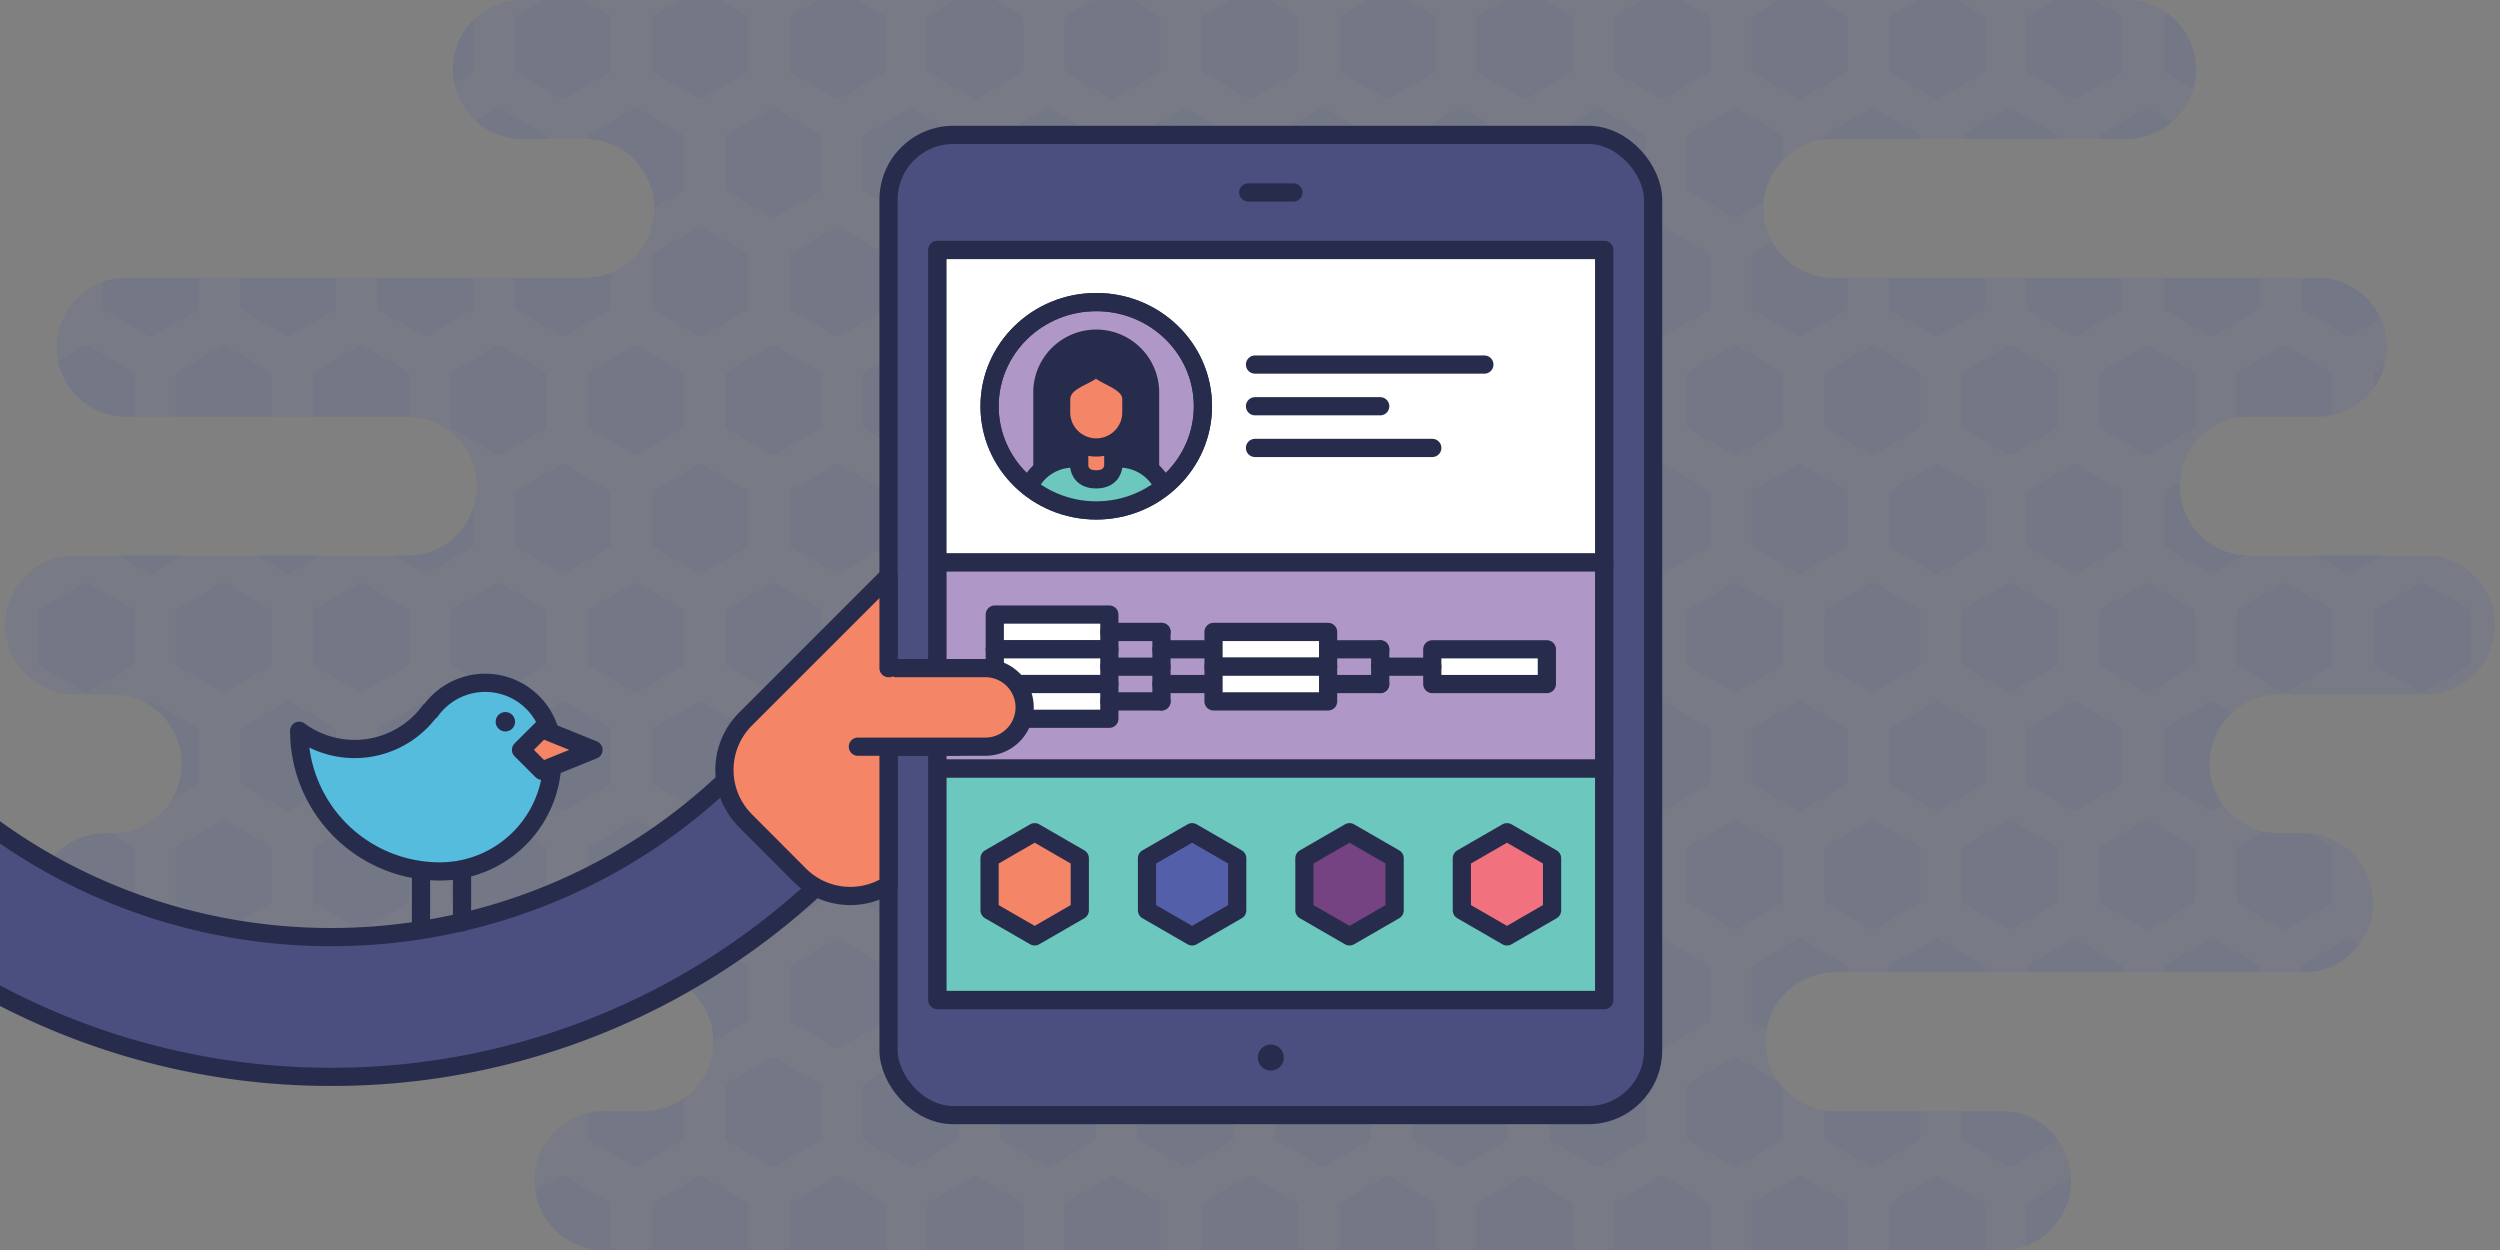<svg id="Layer_1" data-name="Layer 1" 
    xmlns="http://www.w3.org/2000/svg" 
    xmlns:xlink="http://www.w3.org/1999/xlink" viewBox="0 0 700 350">
    <rect x="0" y="0" width="700" height="350" fill="#808080" stroke="none"/>
    <defs>
        <style>.cls-1,.cls-17{fill:none;}.cls-2{opacity:0.4;}.cls-3{clip-path:url(#clip-path);}.cls-4,.cls-5{fill:#666e95;}.cls-4,.cls-8{stroke:#4a4f80;}.cls-11,.cls-12,.cls-13,.cls-14,.cls-15,.cls-17,.cls-22,.cls-23,.cls-24,.cls-25,.cls-26,.cls-4,.cls-8{stroke-linecap:round;}.cls-11,.cls-12,.cls-13,.cls-14,.cls-15,.cls-17,.cls-21,.cls-22,.cls-23,.cls-24,.cls-25,.cls-26,.cls-4,.cls-8{stroke-linejoin:round;}.cls-4{stroke-width:3.5px;}.cls-5{opacity:0.3;}.cls-6{opacity:0.1;}.cls-7{clip-path:url(#clip-path-2);}.cls-10,.cls-11,.cls-8{fill:#4a4f80;}.cls-8{stroke-width:2.04px;}.cls-9{clip-path:url(#clip-path-3);}.cls-10,.cls-11,.cls-12,.cls-13,.cls-14,.cls-15,.cls-17,.cls-19,.cls-20,.cls-21,.cls-22,.cls-23,.cls-24,.cls-25,.cls-26{stroke:#282c4c;stroke-width:5.1px;}.cls-10,.cls-19,.cls-20{stroke-miterlimit:10;}.cls-12,.cls-16,.cls-19{fill:#282c4c;}.cls-13{fill:#fff;}.cls-14{fill:#af97c7;}.cls-15,.cls-20{fill:#6cc7be;}.cls-18{clip-path:url(#clip-path-4);}.cls-21,.cls-22{fill:#f48667;}.cls-23{fill:#545faa;}.cls-24{fill:#754381;}.cls-25{fill:#f1717e;}.cls-26{fill:#56bcde;}</style>
        <clipPath id="clip-path">
            <path class="cls-1" d="M1479.1,155.56h-41.42a19.45,19.45,0,0,1,0-38.89h7.78a19.45,19.45,0,0,0,0-38.89H1358a19.45,19.45,0,1,1,0-38.89h17.5a19.45,19.45,0,0,0,0-38.89H925.81a19.45,19.45,0,1,0,0,38.89H937a19.45,19.45,0,0,1,0,38.89H829.07a19.45,19.45,0,1,0,0,38.89H831a19.45,19.45,0,1,1,0,38.89H820.9a19.44,19.44,0,1,0,0,38.88h49a19.45,19.45,0,1,1,0,38.89h-35a19.45,19.45,0,0,0,0,38.89h56.39a19.45,19.45,0,1,1,0,38.89h-17.5a19.45,19.45,0,0,0,0,38.89h536.67a19.45,19.45,0,0,0,0-38.89h-5.83a19.45,19.45,0,1,1,0-38.89h44.72a19.45,19.45,0,0,0,0-38.89h-20a19.45,19.45,0,1,1,0-38.89h49.78a19.44,19.44,0,1,0,0-38.88Z"/>
        </clipPath>
        <clipPath id="clip-path-2">
            <path class="cls-1" d="M20.9,194.44H31a19.45,19.45,0,1,1,0,38.89H29.07a19.45,19.45,0,0,0,0,38.89H180.74a19.45,19.45,0,0,1,0,38.89H169.56a19.45,19.45,0,1,0,0,38.89H560.88a19.45,19.45,0,0,0,0-38.89H514.21a19.45,19.45,0,1,1,0-38.89H645.46a19.45,19.45,0,0,0,0-38.89h-7.78a19.45,19.45,0,0,1,0-38.89H679.1a19.44,19.44,0,0,0,0-38.88H629.32a19.45,19.45,0,0,1,0-38.89h20a19.45,19.45,0,0,0,0-38.89H512.75a19.45,19.45,0,0,1,0-38.89h83.13a19.45,19.45,0,0,0,0-38.89H146.71a19.45,19.45,0,1,0,0,38.89h17.5a19.45,19.45,0,0,1,0,38.89H34.9a19.45,19.45,0,0,0,0,38.89h78.75a19.45,19.45,0,1,1,0,38.89H20.9a19.44,19.44,0,0,0,0,38.88Z"/>
        </clipPath>
        <clipPath id="clip-path-3">
            <rect class="cls-1" width="700" height="350"/>
        </clipPath>
        <clipPath id="clip-path-4">
            <ellipse class="cls-1" cx="306.95" cy="113.75" rx="29.87" ry="29.17"/>
        </clipPath>
    </defs>
    <title>badgr_integrate</title>
    <g class="cls-2">
        <g class="cls-3">
            <rect class="cls-4" x="421.6" y="197.12" width="10.1" height="109.13"/>
            <rect class="cls-4" x="431.71" y="197.12" width="10.1" height="109.13"/>
            <rect class="cls-4" x="441.81" y="197.12" width="10.1" height="109.13"/>
            <rect class="cls-4" x="451.91" y="197.12" width="10.1" height="109.13"/>
            <rect class="cls-4" x="462.01" y="197.12" width="10.1" height="109.13"/>
            <rect class="cls-4" x="472.12" y="197.12" width="10.1" height="109.13"/>
            <rect class="cls-4" x="482.22" y="197.12" width="10.1" height="109.13"/>
            <rect class="cls-4" x="492.32" y="197.12" width="10.1" height="109.13"/>
            <rect class="cls-4" x="502.43" y="197.12" width="10.1" height="109.13"/>
            <rect class="cls-4" x="512.53" y="197.12" width="10.1" height="109.13"/>
            <rect class="cls-4" x="522.63" y="197.12" width="10.1" height="109.13"/>
            <rect class="cls-4" x="532.74" y="197.12" width="10.1" height="109.13"/>
            <rect class="cls-4" x="542.84" y="197.12" width="10.1" height="109.13"/>
            <rect class="cls-4" x="552.94" y="197.12" width="10.1" height="109.13"/>
            <rect class="cls-4" x="563.05" y="197.12" width="10.1" height="109.13"/>
            <rect class="cls-4" x="573.15" y="197.12" width="10.1" height="109.13"/>
            <rect class="cls-4" x="583.25" y="197.12" width="10.1" height="109.13"/>
            <rect class="cls-4" x="593.35" y="197.12" width="10.1" height="109.13"/>
            <rect class="cls-4" x="603.46" y="197.12" width="10.1" height="109.13"/>
            <rect class="cls-4" x="613.56" y="197.12" width="10.1" height="109.13"/>
            <rect class="cls-4" x="623.66" y="197.12" width="10.1" height="109.13"/>
            <rect class="cls-4" x="633.77" y="197.12" width="10.1" height="109.13"/>
            <rect class="cls-4" x="643.87" y="197.12" width="10.1" height="109.13"/>
            <rect class="cls-4" x="653.97" y="197.12" width="10.1" height="109.13"/>
            <rect class="cls-4" x="664.08" y="197.12" width="10.1" height="109.13"/>
            <rect class="cls-4" x="674.18" y="197.12" width="10.1" height="109.13"/>
            <rect class="cls-4" x="684.28" y="197.12" width="10.1" height="109.13"/>
            <rect class="cls-4" x="694.38" y="197.12" width="10.1" height="109.13"/>
            <rect class="cls-4" x="418.53" y="184.92" width="713.35" height="12.21"/>
            <rect class="cls-4" x="421.6" y="197.12" width="707.21" height="3.05"/>
        </g>
    </g>
    <path class="cls-5" d="M20.9,194.44H31a19.45,19.45,0,1,1,0,38.89H29.07a19.45,19.45,0,0,0,0,38.89H180.74a19.45,19.45,0,0,1,0,38.89H169.56a19.45,19.45,0,1,0,0,38.89H560.88a19.45,19.45,0,0,0,0-38.89H514.21a19.45,19.45,0,1,1,0-38.89H645.46a19.45,19.45,0,0,0,0-38.89h-7.78a19.45,19.45,0,0,1,0-38.89H679.1a19.44,19.44,0,0,0,0-38.88H629.32a19.45,19.45,0,0,1,0-38.89h20a19.45,19.45,0,0,0,0-38.89H512.75a19.45,19.45,0,0,1,0-38.89h83.13a19.45,19.45,0,0,0,0-38.89H146.71a19.45,19.45,0,1,0,0,38.89h17.5a19.45,19.45,0,0,1,0,38.89H34.9a19.45,19.45,0,0,0,0,38.89h78.75a19.45,19.45,0,1,1,0,38.89H20.9a19.44,19.44,0,0,0,0,38.88Z"/>
    <g class="cls-6">
        <g class="cls-7">
            <path class="cls-8" d="M-4.22-13.69V-28l-12.41-7.16L-29-28v14.33l12.41,7.16Zm40.8,0V-28L24.17-35.18,11.76-28v14.33L24.17-6.53ZM-8.64,19.53,3.77,26.69l12.41-7.16V5.2L3.77-2-8.64,5.2Zm4.42,33.22V38.43l-12.41-7.17L-29,38.43V52.75l12.41,7.17Zm16-14.32V52.75l12.41,7.17,12.41-7.17V38.43L24.17,31.26ZM-8.64,71.65V86L3.77,93.14,16.18,86V71.65L3.77,64.49Zm4.42,47.55V104.88l-12.41-7.17L-29,104.88V119.2l12.41,7.17Zm16-14.32V119.2l12.41,7.17,12.41-7.17V104.88L24.17,97.71Zm-20.4,47.55,12.41,7.16,12.41-7.16V138.1L3.77,130.94-8.64,138.1Zm4.42,33.22V171.32l-12.41-7.16L-29,171.32v14.33l12.41,7.16Zm16,0,12.41,7.16,12.41-7.16V171.32l-12.41-7.16-12.41,7.16Zm-20.4,33.22L3.77,226l12.41-7.17V204.55L3.77,197.38l-12.41,7.17Zm4.42,33.23V237.77l-12.41-7.16L-29,237.77V252.1l12.41,7.16Zm40.8,0V237.77l-12.41-7.16-12.41,7.16V252.1l12.41,7.16ZM-8.64,285.32l12.41,7.17,12.41-7.17V271L3.77,263.83-8.64,271Zm4.42,18.9-12.41-7.16L-29,304.22v14.33l12.41,7.16,12.41-7.16Zm40.8,0-12.41-7.16-12.41,7.16v14.33l12.41,7.16,12.41-7.16ZM-8.64,337.44v14.33l12.41,7.16,12.41-7.16V337.44L3.77,330.28ZM75.05-13.69V-28L62.64-35.18,50.23-28v14.33L62.64-6.53ZM29.83,19.53l12.41,7.16,12.41-7.16V5.2L42.24-2,29.83,5.2Zm20.4,18.9V52.75l12.41,7.17,12.41-7.17V38.43L62.64,31.26ZM29.83,71.65V86l12.41,7.16L54.65,86V71.65L42.24,64.49Zm20.4,33.23V119.2l12.41,7.17,12.41-7.17V104.88L62.64,97.71ZM29.83,138.1v14.33l12.41,7.16,12.41-7.16V138.1l-12.41-7.16Zm45.22,47.55V171.32l-12.41-7.16-12.41,7.16v14.33l12.41,7.16Zm-20.4,33.22V204.55l-12.41-7.17-12.41,7.17v14.32L42.24,226Zm20.4,33.23V237.77l-12.41-7.16-12.41,7.16V252.1l12.41,7.16Zm-20.4,33.22V271l-12.41-7.17L29.83,271v14.32l12.41,7.17Zm20.4,18.9-12.41-7.16-12.41,7.16v14.33l12.41,7.16,12.41-7.16ZM29.83,337.44v14.33l12.41,7.16,12.41-7.16V337.44l-12.41-7.16ZM113.52-13.69V-28l-12.41-7.16L88.7-28v14.33l12.41,7.16ZM68.3,19.53l12.41,7.16,12.41-7.16V5.2L80.71-2,68.3,5.2Zm20.4,18.9V52.75l12.41,7.17,12.41-7.17V38.43l-12.41-7.17ZM68.3,71.65V86l12.41,7.16L93.12,86V71.65L80.71,64.49Zm20.4,33.23V119.2l12.41,7.17,12.41-7.17V104.88l-12.41-7.17ZM68.3,138.1v14.33l12.41,7.16,12.41-7.16V138.1l-12.41-7.16Zm45.22,47.55V171.32l-12.41-7.16L88.7,171.32v14.33l12.41,7.16Zm-20.4,33.22V204.55l-12.41-7.17L68.3,204.55v14.32L80.71,226Zm20.4,33.23V237.77l-12.41-7.16L88.7,237.77V252.1l12.41,7.16Zm-20.4,33.22V271l-12.41-7.17L68.3,271v14.32l12.41,7.17Zm20.4,18.9-12.41-7.16L88.7,304.22v14.33l12.41,7.16,12.41-7.16ZM68.3,337.44v14.33l12.41,7.16,12.41-7.16V337.44l-12.41-7.16ZM152-13.69V-28l-12.41-7.16L127.17-28v14.33l12.41,7.16ZM106.77,19.53l12.41,7.16,12.41-7.16V5.2L119.18-2,106.77,5.2Zm20.4,18.9V52.75l12.41,7.17L152,52.75V38.43l-12.41-7.17Zm-20.4,33.22V86l12.41,7.16L131.59,86V71.65l-12.41-7.16Zm20.4,33.23V119.2l12.41,7.17L152,119.2V104.88l-12.41-7.17Zm-20.4,33.22v14.33l12.41,7.16,12.41-7.16V138.1l-12.41-7.16ZM152,185.65V171.32l-12.41-7.16-12.41,7.16v14.33l12.41,7.16Zm-20.4,33.22V204.55l-12.41-7.17-12.41,7.17v14.32L119.18,226ZM152,252.1V237.77l-12.41-7.16-12.41,7.16V252.1l12.41,7.16Zm-20.4,33.22V271l-12.41-7.17L106.77,271v14.32l12.41,7.17Zm20.4,18.9-12.41-7.16-12.41,7.16v14.33l12.41,7.16L152,318.55Zm-45.22,33.22v14.33l12.41,7.16,12.41-7.16V337.44l-12.41-7.16ZM190.46-13.69V-28l-12.41-7.16L165.64-28v14.33l12.41,7.16ZM145.24,19.53l12.41,7.16,12.41-7.16V5.2L157.65-2,145.24,5.2Zm20.4,18.9V52.75l12.41,7.17,12.41-7.17V38.43l-12.41-7.17Zm-20.4,33.22V86l12.41,7.16L170.06,86V71.65l-12.41-7.16Zm20.4,33.23V119.2l12.41,7.17,12.41-7.17V104.88l-12.41-7.17Zm-20.4,33.22v14.33l12.41,7.16,12.41-7.16V138.1l-12.41-7.16Zm45.22,47.55V171.32l-12.41-7.16-12.41,7.16v14.33l12.41,7.16Zm-20.4,33.22V204.55l-12.41-7.17-12.41,7.17v14.32L157.65,226Zm20.4,33.23V237.77l-12.41-7.16-12.41,7.16V252.1l12.41,7.16Zm-20.4,33.22V271l-12.41-7.17L145.24,271v14.32l12.41,7.17Zm20.4,18.9-12.41-7.16-12.41,7.16v14.33l12.41,7.16,12.41-7.16Zm-45.22,33.22v14.33l12.41,7.16,12.41-7.16V337.44l-12.41-7.16ZM228.93-13.69V-28l-12.41-7.16L204.11-28v14.33l12.41,7.16ZM183.71,19.53l12.41,7.16,12.41-7.16V5.2L196.12-2,183.71,5.2Zm20.4,18.9V52.75l12.41,7.17,12.41-7.17V38.43l-12.41-7.17Zm-20.4,33.22V86l12.41,7.16L208.53,86V71.65l-12.41-7.16Zm20.4,33.23V119.2l12.41,7.17,12.41-7.17V104.88l-12.41-7.17Zm-20.4,33.22v14.33l12.41,7.16,12.41-7.16V138.1l-12.41-7.16Zm45.22,47.55V171.32l-12.41-7.16-12.41,7.16v14.33l12.41,7.16Zm-20.4,33.22V204.55l-12.41-7.17-12.41,7.17v14.32L196.12,226Zm20.4,33.23V237.77l-12.41-7.16-12.41,7.16V252.1l12.41,7.16Zm-20.4,33.22V271l-12.41-7.17L183.71,271v14.32l12.41,7.17Zm20.4,18.9-12.41-7.16-12.41,7.16v14.33l12.41,7.16,12.41-7.16Zm-45.22,33.22v14.33l12.41,7.16,12.41-7.16V337.44l-12.41-7.16ZM267.4-13.69V-28L255-35.18,242.58-28v14.33L255-6.53ZM222.18,19.53l12.41,7.16L247,19.53V5.2L234.59-2,222.18,5.2Zm20.4,18.9V52.75L255,59.92l12.41-7.17V38.43L255,31.26Zm-20.4,33.22V86l12.41,7.16L247,86V71.65l-12.41-7.16Zm20.4,33.23V119.2L255,126.37l12.41-7.17V104.88L255,97.71Zm-20.4,33.22v14.33l12.41,7.16L247,152.43V138.1l-12.41-7.16Zm45.22,47.55V171.32L255,164.16l-12.41,7.16v14.33L255,192.81ZM247,218.87V204.55l-12.41-7.17-12.41,7.17v14.32L234.59,226Zm20.4,33.23V237.77L255,230.61l-12.41,7.16V252.1L255,259.26ZM247,285.32V271l-12.41-7.17L222.18,271v14.32l12.41,7.17Zm20.4,18.9L255,297.06l-12.41,7.16v14.33L255,325.71l12.41-7.16Zm-45.22,33.22v14.33l12.41,7.16L247,351.77V337.44l-12.41-7.16ZM305.87-13.69V-28l-12.41-7.16L281.05-28v14.33l12.41,7.16ZM260.65,19.53l12.41,7.16,12.41-7.16V5.2L273.06-2,260.65,5.2Zm20.4,18.9V52.75l12.41,7.17,12.41-7.17V38.43l-12.41-7.17Zm-20.4,33.22V86l12.41,7.16L285.47,86V71.65l-12.41-7.16Zm20.4,33.23V119.2l12.41,7.17,12.41-7.17V104.88l-12.41-7.17Zm-20.4,33.22v14.33l12.41,7.16,12.41-7.16V138.1l-12.41-7.16Zm45.22,47.55V171.32l-12.41-7.16-12.41,7.16v14.33l12.41,7.16Zm-20.4,33.22V204.55l-12.41-7.17-12.41,7.17v14.32L273.06,226Zm20.4,33.23V237.77l-12.41-7.16-12.41,7.16V252.1l12.41,7.16Zm-20.4,33.22V271l-12.41-7.17L260.65,271v14.32l12.41,7.17Zm20.4,18.9-12.41-7.16-12.41,7.16v14.33l12.41,7.16,12.41-7.16Zm-45.22,33.22v14.33l12.41,7.16,12.41-7.16V337.44l-12.41-7.16ZM344.34-13.69V-28l-12.41-7.16L319.52-28v14.33l12.41,7.16ZM299.12,19.53l12.41,7.16,12.41-7.16V5.2L311.53-2,299.12,5.2Zm20.4,18.9V52.75l12.41,7.17,12.41-7.17V38.43l-12.41-7.17Zm-20.4,33.22V86l12.41,7.16L323.94,86V71.65l-12.41-7.16Zm20.4,33.23V119.2l12.41,7.17,12.41-7.17V104.88l-12.41-7.17Zm-20.4,33.22v14.33l12.41,7.16,12.41-7.16V138.1l-12.41-7.16Zm45.22,47.55V171.32l-12.41-7.16-12.41,7.16v14.33l12.41,7.16Zm-20.4,33.22V204.55l-12.41-7.17-12.41,7.17v14.32L311.53,226Zm20.4,33.23V237.77l-12.41-7.16-12.41,7.16V252.1l12.41,7.16Zm-20.4,33.22V271l-12.41-7.17L299.12,271v14.32l12.41,7.17Zm20.4,18.9-12.41-7.16-12.41,7.16v14.33l12.41,7.16,12.41-7.16Zm-45.22,33.22v14.33l12.41,7.16,12.41-7.16V337.44l-12.41-7.16ZM382.81-13.69V-28L370.4-35.18,358-28v14.33L370.4-6.53ZM337.59,19.53,350,26.69l12.41-7.16V5.2L350-2,337.59,5.2ZM358,38.43V52.75l12.41,7.17,12.41-7.17V38.43L370.4,31.26Zm-20.4,33.22V86L350,93.14,362.41,86V71.65L350,64.49ZM358,104.88V119.2l12.41,7.17,12.41-7.17V104.88L370.4,97.71Zm-20.4,33.22v14.33L350,159.59l12.41-7.16V138.1L350,130.94Zm45.22,47.55V171.32l-12.41-7.16L358,171.32v14.33l12.41,7.16Zm-20.4,33.22V204.55L350,197.38l-12.41,7.17v14.32L350,226Zm20.4,33.23V237.77l-12.41-7.16L358,237.77V252.1l12.41,7.16Zm-20.4,33.22V271L350,263.83,337.59,271v14.32L350,292.49Zm20.4,18.9-12.41-7.16L358,304.22v14.33l12.41,7.16,12.41-7.16Zm-45.22,33.22v14.33L350,358.93l12.41-7.16V337.44L350,330.28ZM421.28-13.69V-28l-12.41-7.16L396.46-28v14.33l12.41,7.16ZM376.06,19.53l12.41,7.16,12.41-7.16V5.2L388.47-2,376.06,5.2Zm20.4,18.9V52.75l12.41,7.17,12.41-7.17V38.43l-12.41-7.17Zm-20.4,33.22V86l12.41,7.16L400.88,86V71.65l-12.41-7.16Zm20.4,33.23V119.2l12.41,7.17,12.41-7.17V104.88l-12.41-7.17Zm-20.4,33.22v14.33l12.41,7.16,12.41-7.16V138.1l-12.41-7.16Zm45.22,47.55V171.32l-12.41-7.16-12.41,7.16v14.33l12.41,7.16Zm-20.4,33.22V204.55l-12.41-7.17-12.41,7.17v14.32L388.47,226Zm20.4,33.23V237.77l-12.41-7.16-12.41,7.16V252.1l12.41,7.16Zm-20.4,33.22V271l-12.41-7.17L376.06,271v14.32l12.41,7.17Zm20.4,18.9-12.41-7.16-12.41,7.16v14.33l12.41,7.16,12.41-7.16Zm-45.22,33.22v14.33l12.41,7.16,12.41-7.16V337.44l-12.41-7.16ZM459.75-13.69V-28l-12.41-7.16L434.93-28v14.33l12.41,7.16ZM414.53,19.53l12.41,7.16,12.41-7.16V5.2L426.94-2,414.53,5.2Zm20.4,18.9V52.75l12.41,7.17,12.41-7.17V38.43l-12.41-7.17Zm-20.4,33.22V86l12.41,7.16L439.35,86V71.65l-12.41-7.16Zm20.4,33.23V119.2l12.41,7.17,12.41-7.17V104.88l-12.41-7.17Zm-20.4,33.22v14.33l12.41,7.16,12.41-7.16V138.1l-12.41-7.16Zm45.22,47.55V171.32l-12.41-7.16-12.41,7.16v14.33l12.41,7.16Zm-20.4,33.22V204.55l-12.41-7.17-12.41,7.17v14.32L426.94,226Zm20.4,33.23V237.77l-12.41-7.16-12.41,7.16V252.1l12.41,7.16Zm-20.4,33.22V271l-12.41-7.17L414.53,271v14.32l12.41,7.17Zm20.4,18.9-12.41-7.16-12.41,7.16v14.33l12.41,7.16,12.41-7.16Zm-45.22,33.22v14.33l12.41,7.16,12.41-7.16V337.44l-12.41-7.16ZM498.22-13.69V-28l-12.41-7.16L473.4-28v14.33l12.41,7.16ZM453,19.53l12.41,7.16,12.41-7.16V5.2L465.41-2,453,5.2Zm20.4,18.9V52.75l12.41,7.17,12.41-7.17V38.43l-12.41-7.17ZM453,71.65V86l12.41,7.16L477.82,86V71.65l-12.41-7.16Zm20.4,33.23V119.2l12.41,7.17,12.41-7.17V104.88l-12.41-7.17ZM453,138.1v14.33l12.41,7.16,12.41-7.16V138.1l-12.41-7.16Zm45.22,47.55V171.32l-12.41-7.16-12.41,7.16v14.33l12.41,7.16Zm-20.4,33.22V204.55l-12.41-7.17L453,204.55v14.32L465.41,226Zm20.4,33.23V237.77l-12.41-7.16-12.41,7.16V252.1l12.41,7.16Zm-20.4,33.22V271l-12.41-7.17L453,271v14.32l12.41,7.17Zm20.4,18.9-12.41-7.16-12.41,7.16v14.33l12.41,7.16,12.41-7.16ZM453,337.44v14.33l12.41,7.16,12.41-7.16V337.44l-12.41-7.16ZM536.69-13.69V-28l-12.41-7.16L511.87-28v14.33l12.41,7.16ZM491.47,19.53l12.41,7.16,12.41-7.16V5.2L503.88-2,491.47,5.2Zm20.4,18.9V52.75l12.41,7.17,12.41-7.17V38.43l-12.41-7.17Zm-20.4,33.22V86l12.41,7.16L516.29,86V71.65l-12.41-7.16Zm20.4,33.23V119.2l12.41,7.17,12.41-7.17V104.88l-12.41-7.17Zm-20.4,33.22v14.33l12.41,7.16,12.41-7.16V138.1l-12.41-7.16Zm45.22,47.55V171.32l-12.41-7.16-12.41,7.16v14.33l12.41,7.16Zm-20.4,33.22V204.55l-12.41-7.17-12.41,7.17v14.32L503.88,226Zm20.4,33.23V237.77l-12.41-7.16-12.41,7.16V252.1l12.41,7.16Zm-20.4,33.22V271l-12.41-7.17L491.47,271v14.32l12.41,7.17Zm20.4,18.9-12.41-7.16-12.41,7.16v14.33l12.41,7.16,12.41-7.16Zm-45.22,33.22v14.33l12.41,7.16,12.41-7.16V337.44l-12.41-7.16ZM575.16-13.69V-28l-12.41-7.16L550.34-28v14.33l12.41,7.16ZM529.94,19.53l12.41,7.16,12.41-7.16V5.2L542.35-2,529.94,5.2Zm20.4,18.9V52.75l12.41,7.17,12.41-7.17V38.43l-12.41-7.17Zm-20.4,33.22V86l12.41,7.16L554.76,86V71.65l-12.41-7.16Zm20.4,33.23V119.2l12.41,7.17,12.41-7.17V104.88l-12.41-7.17Zm-20.4,33.22v14.33l12.41,7.16,12.41-7.16V138.1l-12.41-7.16Zm45.22,47.55V171.32l-12.41-7.16-12.41,7.16v14.33l12.41,7.16Zm-20.4,33.22V204.55l-12.41-7.17-12.41,7.17v14.32L542.35,226Zm20.4,33.23V237.77l-12.41-7.16-12.41,7.16V252.1l12.41,7.16Zm-20.4,33.22V271l-12.41-7.17L529.94,271v14.32l12.41,7.17Zm20.4,18.9-12.41-7.16-12.41,7.16v14.33l12.41,7.16,12.41-7.16Zm-45.22,33.22v14.33l12.41,7.16,12.41-7.16V337.44l-12.41-7.16ZM613.63-13.69V-28l-12.41-7.16L588.81-28v14.33l12.41,7.16ZM568.41,19.53l12.41,7.16,12.41-7.16V5.2L580.82-2,568.41,5.2Zm20.4,18.9V52.75l12.41,7.17,12.41-7.17V38.43l-12.41-7.17Zm-20.4,33.22V86l12.41,7.16L593.23,86V71.65l-12.41-7.16Zm20.4,33.23V119.2l12.41,7.17,12.41-7.17V104.88l-12.41-7.17Zm-20.4,33.22v14.33l12.41,7.16,12.41-7.16V138.1l-12.41-7.16Zm45.22,47.55V171.32l-12.41-7.16-12.41,7.16v14.33l12.41,7.16Zm-20.4,33.22V204.55l-12.41-7.17-12.41,7.17v14.32L580.82,226Zm20.4,33.23V237.77l-12.41-7.16-12.41,7.16V252.1l12.41,7.16Zm-20.4,33.22V271l-12.41-7.17L568.41,271v14.32l12.41,7.17Zm20.4,18.9-12.41-7.16-12.41,7.16v14.33l12.41,7.16,12.41-7.16Zm-45.22,33.22v14.33l12.41,7.16,12.41-7.16V337.44l-12.41-7.16ZM652.1-13.69V-28l-12.41-7.16L627.28-28v14.33l12.41,7.16ZM606.88,19.53l12.41,7.16,12.41-7.16V5.2L619.29-2,606.88,5.2Zm20.4,18.9V52.75l12.41,7.17,12.41-7.17V38.43l-12.41-7.17Zm-20.4,33.22V86l12.41,7.16L631.7,86V71.65l-12.41-7.16Zm20.4,33.23V119.2l12.41,7.17,12.41-7.17V104.88l-12.41-7.17Zm-20.4,33.22v14.33l12.41,7.16,12.41-7.16V138.1l-12.41-7.16Zm45.22,47.55V171.32l-12.41-7.16-12.41,7.16v14.33l12.41,7.16Zm-20.4,33.22V204.55l-12.41-7.17-12.41,7.17v14.32L619.29,226Zm20.4,33.23V237.77l-12.41-7.16-12.41,7.16V252.1l12.41,7.16Zm-20.4,33.22V271l-12.41-7.17L606.88,271v14.32l12.41,7.17Zm20.4,18.9-12.41-7.16-12.41,7.16v14.33l12.41,7.16,12.41-7.16Zm-45.22,33.22v14.33l12.41,7.16,12.41-7.16V337.44l-12.41-7.16ZM690.57-13.69V-28l-12.41-7.16L665.75-28v14.33l12.41,7.16ZM645.35,19.53l12.41,7.16,12.41-7.16V5.2L657.76-2,645.35,5.2Zm45.22,18.9-12.41-7.17-12.41,7.17V52.75l12.41,7.17,12.41-7.17ZM645.35,71.65V86l12.41,7.16L670.17,86V71.65l-12.41-7.16Zm45.22,33.23-12.41-7.17-12.41,7.17V119.2l12.41,7.17,12.41-7.17Zm-45.22,47.55,12.41,7.16,12.41-7.16V138.1l-12.41-7.16-12.41,7.16Zm45.22,33.22V171.32l-12.41-7.16-12.41,7.16v14.33l12.41,7.16Zm-20.4,33.22V204.55l-12.41-7.17-12.41,7.17v14.32L657.76,226Zm20.4,33.23V237.77l-12.41-7.16-12.41,7.16V252.1l12.41,7.16Zm-20.4,33.22V271l-12.41-7.17L645.35,271v14.32l12.41,7.17Zm20.4,18.9-12.41-7.16-12.41,7.16v14.33l12.41,7.16,12.41-7.16Zm-45.22,33.22v14.33l12.41,7.16,12.41-7.16V337.44l-12.41-7.16ZM716.63-35.18,704.22-28v14.33l12.41,7.16L729-13.69V-28Zm-8,40.38L696.23-2,683.82,5.2V19.53l12.41,7.16,12.41-7.16Zm-4.42,33.23V52.75l12.41,7.17L729,52.75V38.43l-12.41-7.17Zm4.42,33.22-12.41-7.16-12.41,7.16V86l12.41,7.16L708.64,86Zm-4.42,33.23V119.2l12.41,7.17L729,119.2V104.88l-12.41-7.17Zm4.42,33.22-12.41-7.16-12.41,7.16v14.33l12.41,7.16,12.41-7.16Zm-4.42,33.22v14.33l12.41,7.16L729,185.65V171.32l-12.41-7.16Zm4.42,33.23-12.41-7.17-12.41,7.17v14.32L696.23,226l12.41-7.17Zm-4.42,33.22V252.1l12.41,7.16L729,252.1V237.77l-12.41-7.16Zm4.42,47.55V271l-12.41-7.17L683.82,271v14.32l12.41,7.17Zm-4.42,18.9v14.33l12.41,7.16L729,318.55V304.22l-12.41-7.16Zm-20.4,33.22v14.33l12.41,7.16,12.41-7.16V337.44l-12.41-7.16Z"/>
        </g>
    </g>
    <g class="cls-9">
        <path class="cls-10" d="M92.72,301.52a199.76,199.76,0,0,1-199.93-198,19.58,19.58,0,0,1,19.4-19.75h.18a19.58,19.58,0,0,1,19.57,19.4A159.85,159.85,0,0,0-21,215.37c62.69,62.69,164.7,62.69,227.39,0a19.58,19.58,0,0,1,27.68,27.69A199.35,199.35,0,0,1,92.72,301.52Z"/>
        <rect class="cls-11" x="248.79" y="37.77" width="214.08" height="274.46" rx="18.15" ry="18.15"/>
        <rect class="cls-12" x="262.5" y="70" width="186.67" height="210" transform="translate(711.66 350) rotate(180)"/>
        <rect class="cls-13" x="262.5" y="70" width="186.67" height="87.5" transform="translate(711.66 227.5) rotate(180)"/>
        <rect class="cls-14" x="262.5" y="157.5" width="186.67" height="57.71" transform="translate(711.66 372.71) rotate(180)"/>
        <rect class="cls-15" x="262.5" y="215.21" width="186.67" height="64.79" transform="translate(711.66 495.21) rotate(180)"/>
        <circle class="cls-16" cx="355.83" cy="296.11" r="3.65"/>
        <line class="cls-17" x1="362.15" y1="53.89" x2="349.51" y2="53.89"/>
        <ellipse class="cls-14" cx="306.95" cy="113.75" rx="29.87" ry="29.17"/>
        <g class="cls-18">
            <path class="cls-19" d="M291.87,134.78s0-25.23,0-25.29a15.08,15.08,0,0,1,30.15.06v25.23Z"/>
            <path class="cls-20" d="M313.3,128.39H300.6a13.53,13.53,0,0,0-13.69,13.36V161H327V141.75A13.53,13.53,0,0,0,313.3,128.39Z"/>
            <path class="cls-21" d="M311.72,130.43s-.05,3.79-4.8,3.79-4.74-3.79-4.74-3.79v-7.8h9.54Z"/>
            <path class="cls-21" d="M316.78,111.81v4.08a9.84,9.84,0,0,1-19.66,0v-4c0-6.28,9.74-6.59,9.74-10C306.86,105.22,316.78,105.91,316.78,111.81Z"/>
            <line class="cls-17" x1="293.99" y1="161.01" x2="293.99" y2="144.42"/>
            <line class="cls-17" x1="319.91" y1="161.01" x2="319.91" y2="144.42"/>
        </g>
        <ellipse class="cls-17" cx="306.95" cy="113.75" rx="29.87" ry="29.17"/>
        <line class="cls-17" x1="351.4" y1="102.08" x2="415.62" y2="102.08"/>
        <line class="cls-17" x1="351.4" y1="125.42" x2="401.04" y2="125.42"/>
        <line class="cls-17" x1="351.4" y1="113.75" x2="386.46" y2="113.75"/>
        <rect class="cls-13" x="278.54" y="172.08" width="32.08" height="9.72"/>
        <rect class="cls-13" x="278.54" y="181.81" width="32.08" height="9.72"/>
        <rect class="cls-13" x="401.04" y="181.81" width="32.08" height="9.72"/>
        <rect class="cls-13" x="339.79" y="176.94" width="32.08" height="9.72"/>
        <rect class="cls-13" x="278.54" y="191.53" width="32.08" height="9.72"/>
        <rect class="cls-13" x="339.79" y="186.67" width="32.08" height="9.72"/>
        <line class="cls-17" x1="325.21" y1="176.94" x2="325.21" y2="196.39"/>
        <line class="cls-17" x1="386.46" y1="181.81" x2="386.46" y2="191.53"/>
        <line class="cls-17" x1="374.79" y1="181.81" x2="386.46" y2="181.81"/>
        <line class="cls-17" x1="310.62" y1="176.94" x2="325.21" y2="176.94"/>
        <line class="cls-17" x1="310.62" y1="196.39" x2="325.21" y2="196.39"/>
        <line class="cls-17" x1="310.62" y1="186.67" x2="325.21" y2="186.67"/>
        <line class="cls-17" x1="374.79" y1="191.53" x2="386.46" y2="191.53"/>
        <line class="cls-17" x1="386.46" y1="186.67" x2="401.04" y2="186.67"/>
        <line class="cls-17" x1="325.21" y1="181.81" x2="336.87" y2="181.81"/>
        <line class="cls-17" x1="325.21" y1="191.53" x2="336.87" y2="191.53"/>
        
        
        
        <polygon class="cls-22" points="289.71 233.02 277.08 240.31 277.08 254.9 289.71 262.19 302.34 254.9 302.34 240.31 289.71 233.02"/>
        <polygon class="cls-23" points="333.79 233.02 321.16 240.31 321.16 254.9 333.79 262.19 346.42 254.9 346.42 240.31 333.79 233.02"/>
        <polygon class="cls-24" points="377.87 233.02 365.24 240.31 365.24 254.9 377.87 262.19 390.5 254.9 390.5 240.31 377.87 233.02"/>
        <polygon class="cls-25" points="421.95 233.02 409.32 240.31 409.32 254.9 421.95 262.19 434.58 254.9 434.58 240.31 421.95 233.02"/>
        

        <path class="cls-22" d="M267.14,187.07H248.79V161.3l-40.06,40.06a20.12,20.12,0,0,0,0,28.44L223.88,245a20.09,20.09,0,0,0,24.91,2.78V209.07h18.35a11,11,0,0,0,0-22Z"/>
    </g>
    <g id="bird">
        <line class="cls-22" x1="117.88" y1="234.66" x2="117.88" y2="259.74"/>
        <line class="cls-22" x1="129.37" y1="234.66" x2="129.37" y2="258.28"/>
        <path class="cls-26" d="M154.66,210a18.8,18.8,0,0,0-34.12-10.91l-.15-.06a26.17,26.17,0,0,1-36.62,5.59A39.39,39.39,0,0,0,123.15,244a31.51,31.51,0,0,0,31.51-31.51l-.17-.07A19.44,19.44,0,0,0,154.66,210Z"/>
        <polygon class="cls-22" points="166.18 209.96 151.73 215.81 145.89 209.96 151.73 204.12 166.18 209.96"/>
        <circle class="cls-16" cx="141.5" cy="202.09" r="2.72"/>
    </g>
    <path id="finger" class="cls-22" d="M250.9,187.07h25a11,11,0,0,1,0,22H240.21"/>
</svg>

